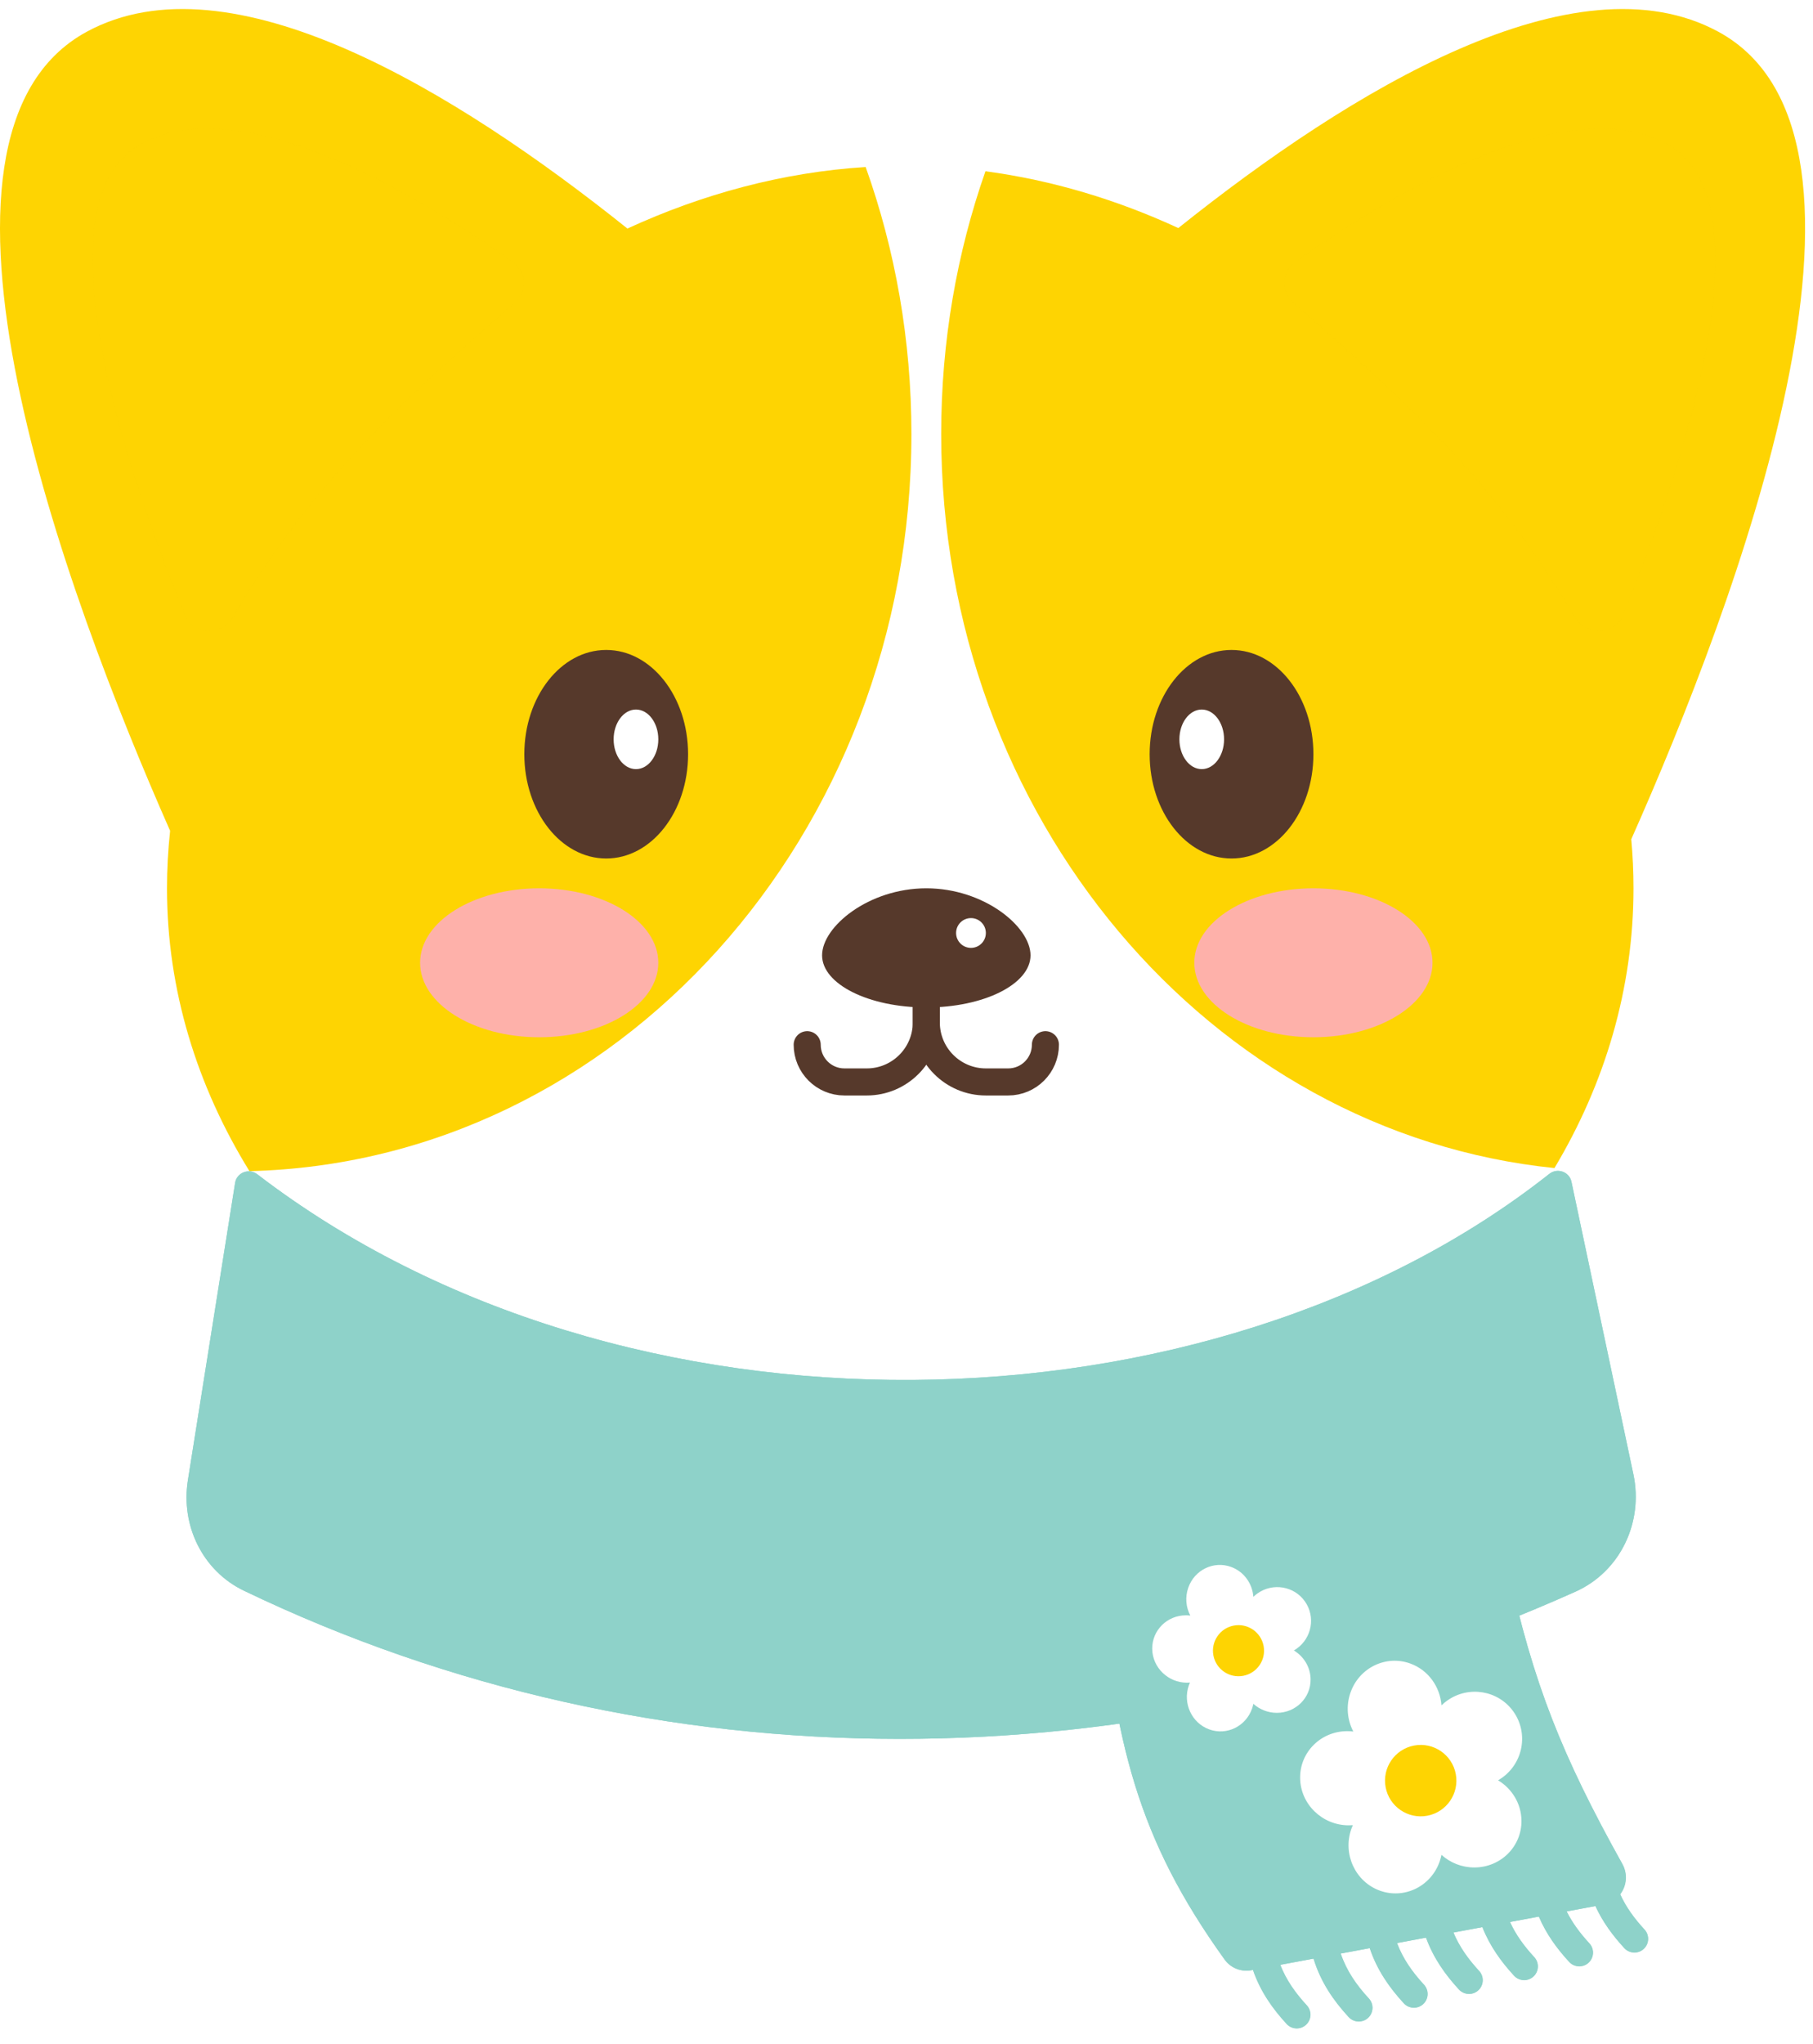 <svg width="134" height="151" viewBox="0 0 134 151" fill="none" xmlns="http://www.w3.org/2000/svg">
<path fill-rule="evenodd" clip-rule="evenodd" d="M6.411 2.345C17.005 -3.406 33.592 6.661 46.373 16.883C52.764 13.944 59.689 12.249 66.813 12.249C73.907 12.249 80.771 13.93 87.09 16.846C99.865 6.637 116.425 -3.399 127.006 2.345C141.361 10.138 128.2 44.835 120.569 61.996C120.678 63.206 120.733 64.415 120.733 65.619C120.733 91.144 95.681 111.836 66.813 111.836C37.945 111.836 12.342 91.144 12.342 65.619C12.342 64.209 12.42 62.792 12.573 61.374C4.907 44.01 -7.772 10.045 6.411 2.345Z" fill="white"/>
<path fill-rule="evenodd" clip-rule="evenodd" d="M18.436 86.513C45.561 85.852 67.363 61.724 67.363 32.056C67.363 25.102 66.165 18.452 63.982 12.338C57.856 12.722 51.914 14.335 46.373 16.883C33.592 6.661 17.005 -3.406 6.411 2.345C-7.772 10.045 4.907 44.01 12.573 61.373C12.42 62.792 12.342 64.209 12.342 65.619C12.342 73.138 14.564 80.238 18.436 86.513Z" fill="#FED402"/>
<path fill-rule="evenodd" clip-rule="evenodd" d="M72.835 12.651C77.788 13.311 82.578 14.764 87.09 16.846C99.864 6.637 116.425 -3.399 127.005 2.345C141.36 10.138 128.199 44.835 120.568 61.996C120.678 63.206 120.733 64.415 120.733 65.619C120.733 73.048 118.611 80.067 114.891 86.286C89.463 83.687 69.564 60.4 69.564 32.056C69.564 25.221 70.721 18.679 72.835 12.651Z" fill="#FED402"/>
<g style="mix-blend-mode:multiply">
<path d="M10.023 10.895C2.539 15.743 10.137 36.797 13.653 45.414C14.278 46.946 16.367 47.018 17.209 45.595C22.808 36.139 28.611 30.547 38.013 22.393C38.964 21.569 38.927 20.09 37.904 19.358C32.587 15.558 17.714 5.914 10.023 10.895Z" fill="#FED402" fill-opacity="0.5"/>
<path d="M123.603 10.895C131.087 15.743 123.489 36.797 119.973 45.414C119.348 46.946 117.259 47.018 116.417 45.595C110.818 36.139 105.015 30.547 95.613 22.393C94.662 21.569 94.699 20.09 95.722 19.358C101.04 15.558 115.912 5.914 123.603 10.895Z" fill="#FED402" fill-opacity="0.5"/>
</g>
<ellipse cx="44.805" cy="55.715" rx="6.052" ry="7.703" fill="#56392B"/>
<ellipse cx="47.005" cy="54.615" rx="1.651" ry="2.201" fill="white"/>
<ellipse cx="6.052" cy="7.703" rx="6.052" ry="7.703" transform="matrix(-1 0 0 1 97.075 48.012)" fill="#56392B"/>
<ellipse cx="1.651" cy="2.201" rx="1.651" ry="2.201" transform="matrix(-1 0 0 1 90.472 52.414)" fill="white"/>
<path d="M76.167 70.571C76.167 72.698 72.718 74.422 68.464 74.422C64.21 74.422 60.761 72.698 60.761 70.571C60.761 68.444 64.21 65.619 68.464 65.619C72.718 65.619 76.167 68.444 76.167 70.571Z" fill="#56392B"/>
<circle cx="71.765" cy="68.92" r="1.1" fill="white"/>
<path d="M68.464 68.92V75.523C68.464 77.954 66.493 79.924 64.062 79.924H62.411C60.892 79.924 59.66 78.693 59.66 77.173V77.173" stroke="#56392B" stroke-width="2" stroke-linecap="round" stroke-linejoin="round"/>
<path d="M68.464 68.92V75.523C68.464 77.954 70.434 79.924 72.865 79.924H74.516C76.035 79.924 77.267 78.693 77.267 77.173V77.173" stroke="#56392B" stroke-width="2" stroke-linecap="round" stroke-linejoin="round"/>
<ellipse cx="39.853" cy="71.121" rx="8.803" ry="5.502" fill="#FEB1AA"/>
<ellipse cx="97.075" cy="71.121" rx="8.803" ry="5.502" fill="#FEB1AA"/>
<g filter="url(#filter0_f_431_471)">
<path d="M17.378 87.378C17.498 86.618 18.399 86.272 19.01 86.74C46.045 107.468 89.396 106.548 114.512 86.715C115.104 86.248 115.989 86.557 116.146 87.294L120.725 108.91C121.477 112.458 119.754 116.094 116.444 117.577C84.024 132.102 48.347 132.077 18.025 117.504C14.974 116.038 13.355 112.696 13.886 109.353L17.378 87.378Z" fill="#8ED2C9"/>
</g>
<path d="M17.378 87.378C17.498 86.618 18.399 86.272 19.01 86.74C46.045 107.468 89.396 106.548 114.512 86.715C115.104 86.248 115.989 86.557 116.146 87.294L120.725 108.91C121.477 112.458 119.754 116.094 116.444 117.577C84.024 132.102 48.347 132.077 18.025 117.504C14.974 116.038 13.355 112.696 13.886 109.353L17.378 87.378Z" fill="#8ED2C9"/>
<g filter="url(#filter1_f_431_471)">
<path d="M83.282 114.19C82.092 114.19 81.154 115.211 81.261 116.396C82.37 128.738 84.063 135.781 90.509 144.746C90.962 145.376 91.743 145.68 92.506 145.537L92.601 145.52C93.147 147.106 94.044 148.376 95.094 149.516C95.475 149.93 96.12 149.956 96.534 149.575C96.947 149.194 96.974 148.55 96.593 148.136C95.743 147.213 95.068 146.263 94.632 145.141L97.079 144.685C97.61 146.424 98.557 147.79 99.678 149.007C100.059 149.421 100.704 149.447 101.118 149.066C101.532 148.685 101.558 148.04 101.177 147.626C100.246 146.617 99.526 145.573 99.098 144.308L101.232 143.911C101.775 145.534 102.685 146.829 103.753 147.988C104.134 148.402 104.779 148.428 105.193 148.047C105.606 147.666 105.633 147.021 105.252 146.608C104.381 145.663 103.695 144.689 103.26 143.533L105.392 143.135C105.942 144.646 106.813 145.868 107.828 146.969C108.209 147.383 108.853 147.41 109.267 147.028C109.681 146.647 109.707 146.003 109.326 145.589C108.517 144.711 107.867 143.807 107.43 142.755L109.558 142.358C110.111 143.759 110.943 144.909 111.903 145.951C112.284 146.365 112.928 146.391 113.342 146.01C113.756 145.629 113.782 144.984 113.401 144.57C112.654 143.76 112.042 142.927 111.609 141.976L113.732 141.58C114.282 142.873 115.073 143.951 115.977 144.932C116.359 145.346 117.003 145.372 117.417 144.991C117.831 144.61 117.857 143.965 117.476 143.552C116.792 142.809 116.221 142.048 115.797 141.195L117.912 140.801C118.456 141.988 119.204 142.993 120.052 143.913C120.433 144.327 121.078 144.354 121.492 143.972C121.905 143.591 121.932 142.947 121.551 142.533C120.796 141.714 120.179 140.872 119.745 139.908C120.206 139.287 120.31 138.415 119.891 137.664C115.461 129.714 113.299 124.329 111.465 115.825C111.26 114.877 110.426 114.19 109.457 114.19H83.282Z" fill="#8ED2C9"/>
</g>
<path fill-rule="evenodd" clip-rule="evenodd" d="M83.242 114.191C82.073 114.191 81.153 115.193 81.257 116.356C82.367 128.732 84.058 135.782 90.522 144.765C90.968 145.384 91.734 145.682 92.484 145.542L92.62 145.517C93.164 147.099 94.059 148.366 95.108 149.504C95.482 149.91 96.115 149.936 96.521 149.562C96.927 149.188 96.953 148.555 96.579 148.149C95.727 147.224 95.05 146.271 94.613 145.145L97.098 144.682C97.628 146.417 98.573 147.779 99.692 148.995C100.066 149.401 100.699 149.427 101.105 149.053C101.511 148.678 101.537 148.046 101.163 147.64C100.231 146.628 99.508 145.581 99.08 144.312L101.251 143.908C101.793 145.527 102.701 146.818 103.767 147.976C104.141 148.382 104.774 148.408 105.18 148.034C105.586 147.66 105.612 147.027 105.238 146.621C104.366 145.674 103.677 144.697 103.241 143.536L105.411 143.132C105.96 144.639 106.829 145.858 107.842 146.957C108.216 147.363 108.849 147.389 109.255 147.015C109.661 146.641 109.687 146.008 109.313 145.602C108.502 144.722 107.849 143.815 107.411 142.759L109.577 142.355C110.129 143.752 110.959 144.899 111.916 145.939C112.291 146.345 112.923 146.371 113.329 145.997C113.736 145.622 113.762 144.99 113.387 144.584C112.638 143.771 112.024 142.935 111.59 141.98L113.751 141.577C114.3 142.866 115.089 143.94 115.991 144.92C116.365 145.326 116.998 145.352 117.404 144.978C117.81 144.604 117.836 143.971 117.462 143.565C116.776 142.82 116.203 142.056 115.778 141.199L117.931 140.798C118.474 141.981 119.22 142.983 120.066 143.901C120.44 144.307 121.073 144.333 121.479 143.959C121.885 143.585 121.911 142.952 121.537 142.546C120.79 141.736 120.178 140.903 119.744 139.952C120.221 139.34 120.337 138.463 119.917 137.71C115.465 129.725 113.297 124.334 111.458 115.796C111.258 114.865 110.439 114.191 109.487 114.191H83.242Z" fill="#8ED2C9"/>
<path d="M95.63 121.921C95.699 121.881 95.767 121.838 95.834 121.791C96.969 120.987 97.243 119.421 96.444 118.293C95.646 117.165 94.078 116.902 92.943 117.706C92.832 117.784 92.73 117.869 92.636 117.96C92.567 116.988 91.951 116.102 90.997 115.752C89.707 115.278 88.286 115.965 87.825 117.286C87.579 117.99 87.655 118.732 87.975 119.343C87.873 119.331 87.768 119.324 87.663 119.324C86.264 119.32 85.144 120.431 85.161 121.805C85.179 123.179 86.327 124.297 87.726 124.301C87.802 124.301 87.876 124.298 87.95 124.292C87.92 124.359 87.892 124.429 87.867 124.5C87.406 125.821 88.078 127.275 89.368 127.749C90.658 128.222 92.078 127.536 92.54 126.215C92.581 126.098 92.613 125.98 92.636 125.861C93.094 126.273 93.701 126.526 94.366 126.528C95.765 126.532 96.885 125.421 96.867 124.047C96.856 123.149 96.361 122.361 95.63 121.921Z" fill="white"/>
<g style="mix-blend-mode:multiply">
<circle cx="91.538" cy="121.938" r="1.888" transform="rotate(79.368 91.538 121.938)" fill="#FED402"/>
</g>
<path d="M110.723 131.512C110.82 131.456 110.915 131.396 111.008 131.33C112.595 130.207 112.977 128.018 111.862 126.441C110.746 124.865 108.555 124.497 106.968 125.621C106.813 125.73 106.671 125.849 106.54 125.976C106.442 124.618 105.581 123.38 104.248 122.89C102.445 122.228 100.46 123.188 99.815 125.034C99.471 126.018 99.577 127.055 100.025 127.909C99.882 127.891 99.736 127.882 99.588 127.882C97.633 127.876 96.068 129.429 96.093 131.35C96.117 133.271 97.722 134.832 99.677 134.838C99.783 134.838 99.887 134.834 99.99 134.825C99.948 134.92 99.909 135.017 99.874 135.116C99.229 136.962 100.168 138.995 101.971 139.657C103.775 140.319 105.76 139.359 106.405 137.514C106.462 137.35 106.507 137.184 106.54 137.018C107.178 137.595 108.028 137.948 108.956 137.951C110.912 137.956 112.477 136.404 112.452 134.483C112.436 133.228 111.746 132.126 110.723 131.512Z" fill="white"/>
<g style="mix-blend-mode:multiply">
<circle cx="105.005" cy="131.536" r="2.638" transform="rotate(79.368 105.005 131.536)" fill="#FED402"/>
</g>
<defs>
<filter id="filter0_f_431_471" x="12.786" y="85.494" width="109.113" height="43.959" filterUnits="userSpaceOnUse" color-interpolation-filters="sRGB">
<feFlood flood-opacity="0" result="BackgroundImageFix"/>
<feBlend mode="normal" in="SourceGraphic" in2="BackgroundImageFix" result="shape"/>
<feGaussianBlur stdDeviation="0.5" result="effect1_foregroundBlur_431_471"/>
</filter>
<filter id="filter1_f_431_471" x="80.252" y="113.19" width="42.568" height="37.654" filterUnits="userSpaceOnUse" color-interpolation-filters="sRGB">
<feFlood flood-opacity="0" result="BackgroundImageFix"/>
<feBlend mode="normal" in="SourceGraphic" in2="BackgroundImageFix" result="shape"/>
<feGaussianBlur stdDeviation="0.5" result="effect1_foregroundBlur_431_471"/>
</filter>
</defs>
</svg>
